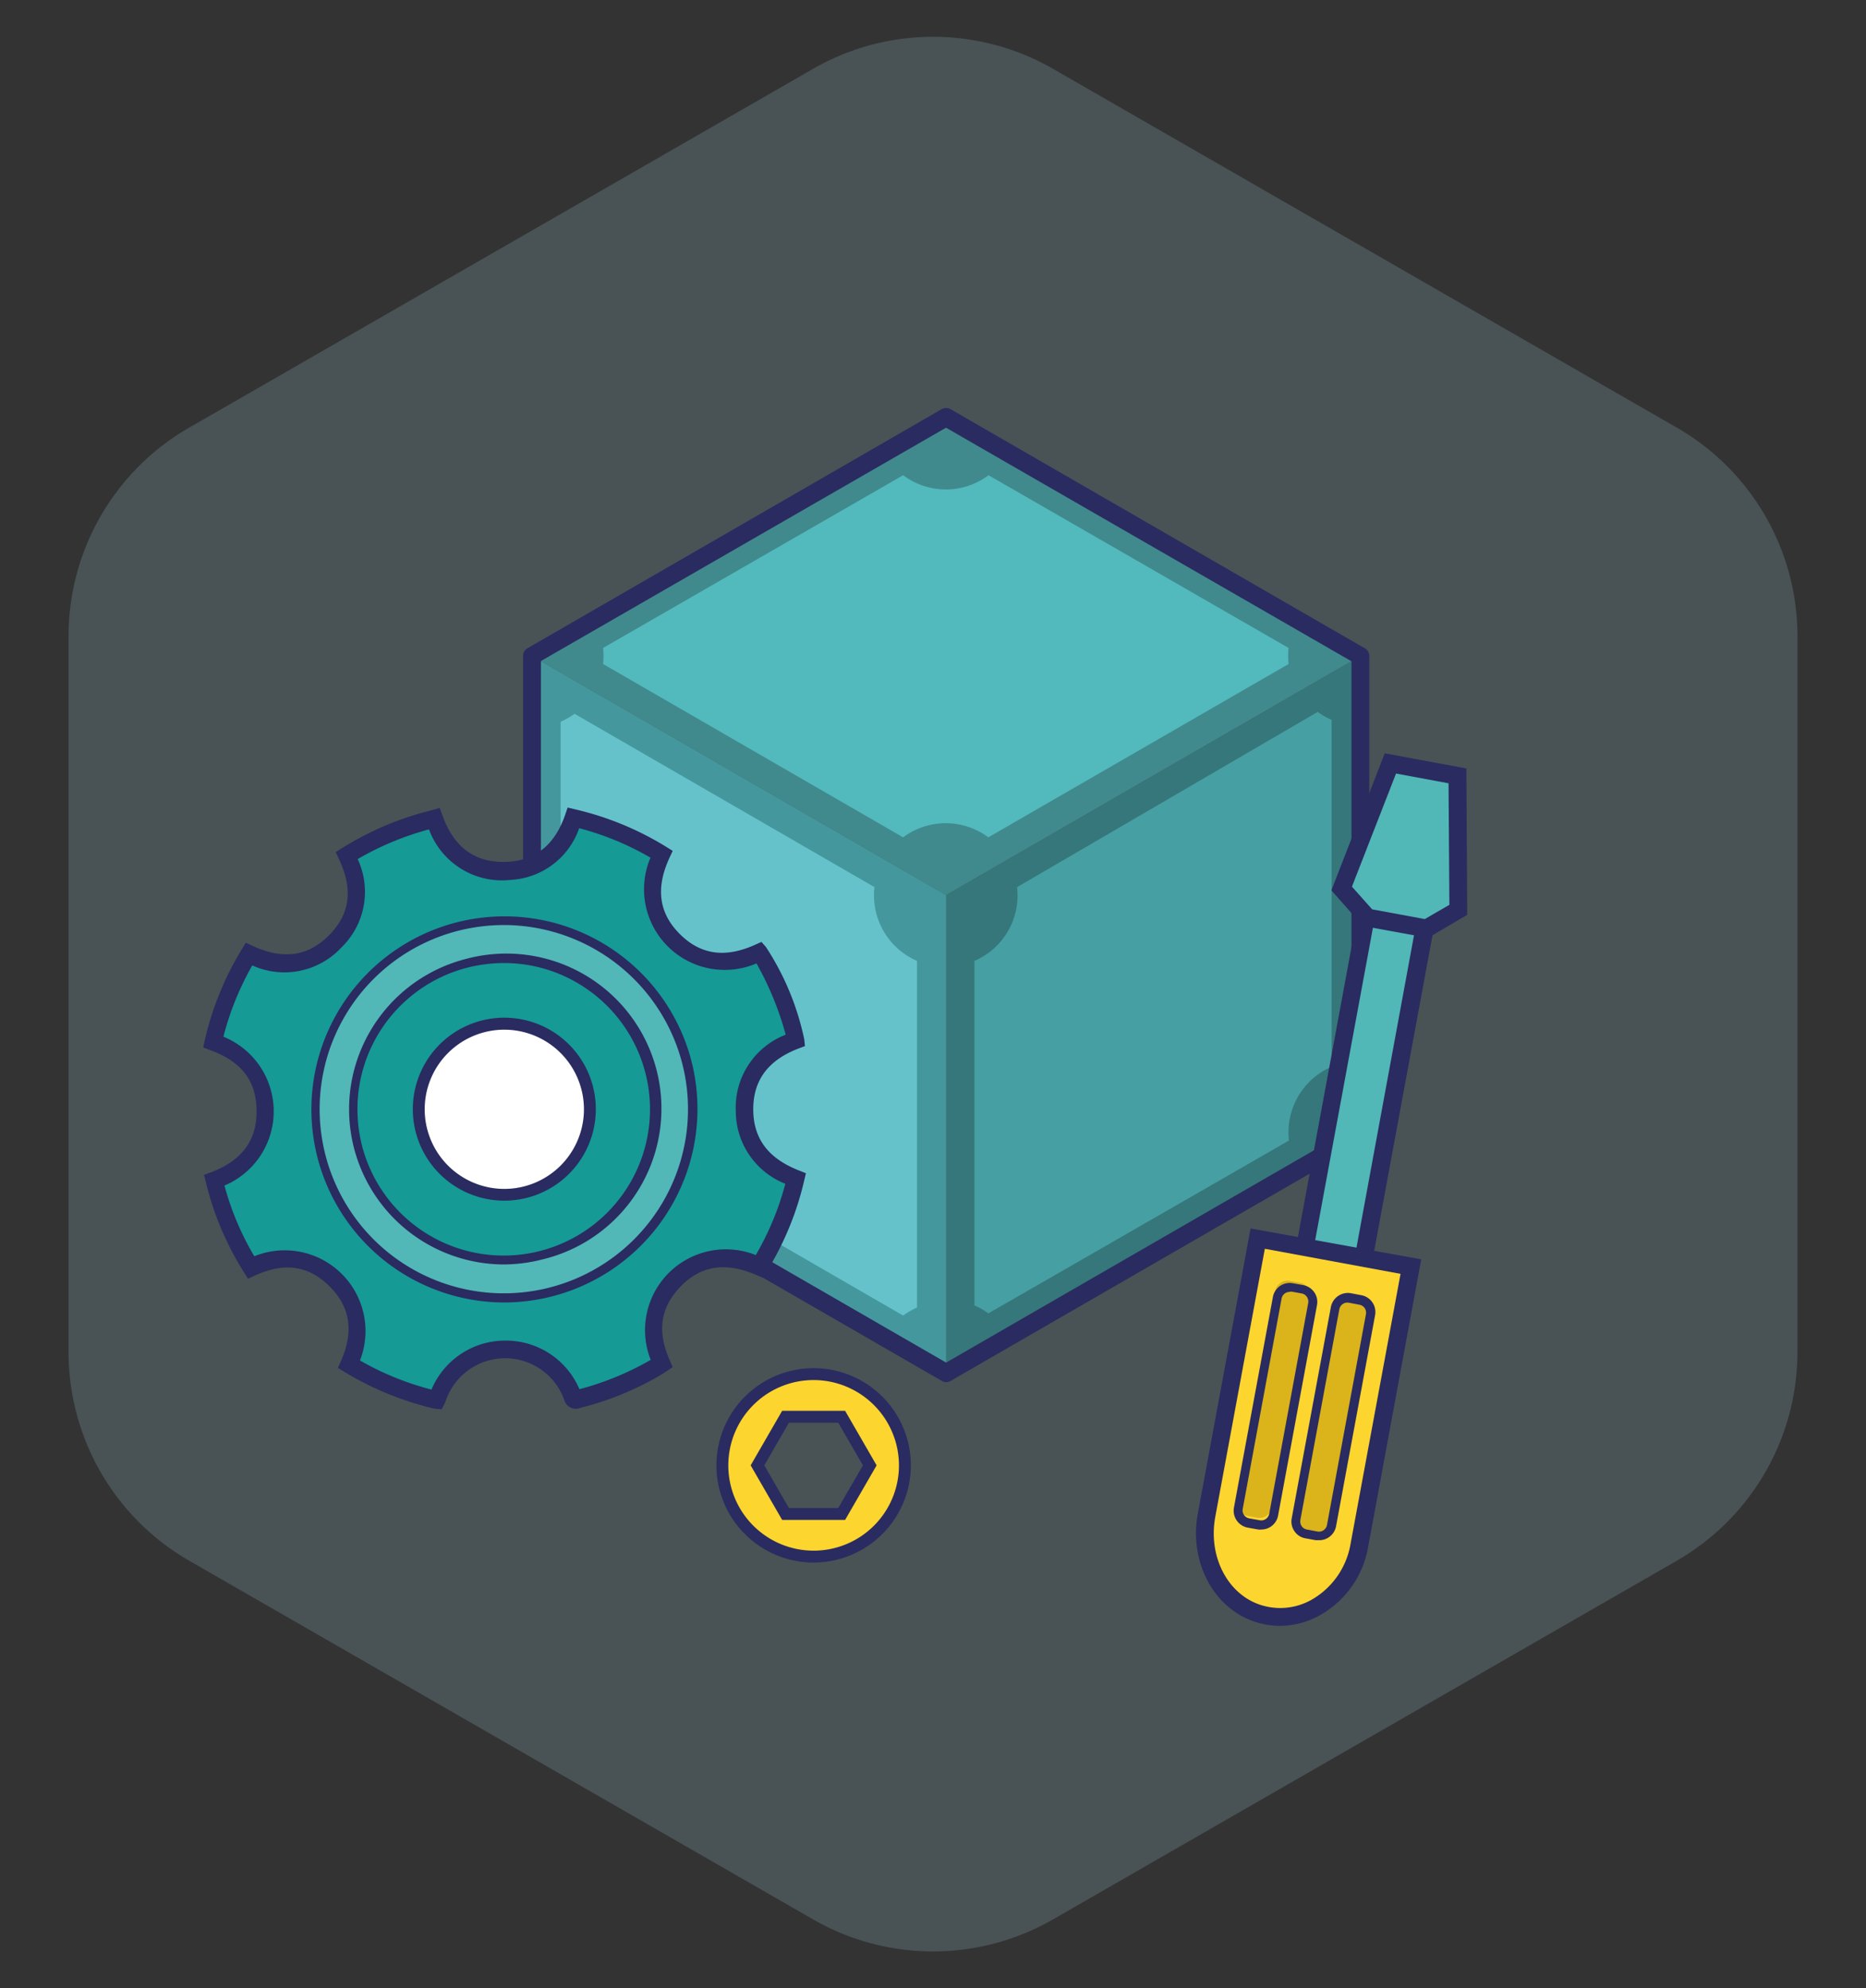 <svg xmlns="http://www.w3.org/2000/svg" viewBox="0 0 157.03 167.35"><rect x="0" y="0" width="157.03" height="167.35" fill="#333333" stroke="none"/><defs><style>.ipfs_svg__cls-8{fill:#2a2b60}.ipfs_svg__cls-9{fill:#51b7b7}.ipfs_svg__cls-10{fill:#fdd52f}.ipfs_svg__cls-11{fill:#dab41a}</style></defs><g id="ipfs_svg__IPFS"><path d="M151.26 113.81V53.54A20.24 20.24 0 0 0 141.12 36L88.61 5.79a20.25 20.25 0 0 0-20.18 0L15.91 36A20.24 20.24 0 0 0 5.77 53.54v60.27a20.27 20.27 0 0 0 10.14 17.55l52.52 30.2a20.25 20.25 0 0 0 20.18 0l52.51-30.2a20.27 20.27 0 0 0 10.14-17.55z" fill="#a0d6de" opacity=".2"/><path d="M79.62 115.59l34.86-20.13V55.22L79.62 75.34z" fill="#35777a"/><path d="M79.62 115.59V75.34L44.77 55.22v40.24z" fill="#44989d"/><path d="M44.76 55.22l34.85 20.12 34.86-20.12-34.86-20.13z" fill="#408a8e"/><path d="M76 40L50.75 54.54a6.09 6.09 0 0 1 0 1.35L76 70.48a6 6 0 0 1 7.17 0l25.27-14.59a6.09 6.09 0 0 1 0-1.35L83.19 40A6 6 0 0 1 76 40z" fill="#52b9bd"/><path d="M110.89 59.92l-25.3 14.75A6 6 0 0 1 82 80.88v29a5.63 5.63 0 0 1 1.17.67L108.47 96a6 6 0 0 1 3.59-6.21v-29.2a5.91 5.91 0 0 1-1.17-.67z" fill="#469fa3"/><path d="M48.35 60.08a6.2 6.2 0 0 1-1.17.67v29.18a6 6 0 0 1 3.58 6.21L76 110.73a6.2 6.2 0 0 1 1.17-.67V80.88a6 6 0 0 1-3.58-6.21L48.35 60.08z" fill="#65c2ca"/><path class="ipfs_svg__cls-8" d="M79.62 116.34a.72.72 0 0 1-.37-.11L44.4 96.11a.73.73 0 0 1-.38-.65V55.23a.73.73 0 0 1 .36-.66l34.86-20.13a.77.77 0 0 1 .75 0l34.78 20.08a.76.76 0 0 1 .46.7v40.24a.73.73 0 0 1-.38.65L80 116.23a.76.76 0 0 1-.38.11zM45.52 95l34.1 19.69L113.73 95V55.66L79.61 36 45.52 55.64z"/><rect class="ipfs_svg__cls-9" x="112.15" y="65.32" width="5.04" height="54.45" rx="1.77" ry="1.77" transform="rotate(10.47 114.628 92.513)"/><path class="ipfs_svg__cls-8" d="M110.78 120.23a2.49 2.49 0 0 1-.46 0l-1.48-.27a2.51 2.51 0 0 1-2-2.93l9.25-50.07a2.53 2.53 0 0 1 2.93-2l1.48.28a2.53 2.53 0 0 1 2 2.93l-9.25 50.06a2.52 2.52 0 0 1-1.05 1.62 2.55 2.55 0 0 1-1.42.38zm7.77-53.88a1 1 0 0 0-1 .84l-9.25 50.06a1 1 0 0 0 .82 1.18l1.48.28a1 1 0 0 0 1.18-.82L121 67.83a1 1 0 0 0-.81-1.19l-1.48-.27z"/><path class="ipfs_svg__cls-10" d="M105.84 104.24l-4.3 23.29c-.66 3.56 1.09 7.2 4.28 8.26 3.81 1.26 7.8-1.49 8.57-5.68l4.34-23.49z"/><path class="ipfs_svg__cls-8" d="M107.73 136.85a6.85 6.85 0 0 1-2.14-.35c-3.48-1.15-5.54-5.07-4.79-9.1l4.44-24 14.36 2.6-4.47 24.22a8.19 8.19 0 0 1-3.84 5.61 7 7 0 0 1-3.56 1.02zm-1.29-31.74l-4.17 22.56c-.61 3.3 1 6.49 3.79 7.41a5.36 5.36 0 0 0 4.47-.52 6.7 6.7 0 0 0 3.12-4.59l4.21-22.75z"/><path class="ipfs_svg__cls-9" d="M117.01 64.26l5.64 1.04.07 11.29-2.68 1.56-4.96-.92-2.17-2.45 4.1-10.52z"/><path class="ipfs_svg__cls-8" d="M120.18 78.94l-5.49-1-2.65-3 4.49-11.53 6.87 1.27.07 12.32zm-4.71-2.4l4.43.82 2.07-1.2-.07-10.23-4.42-.82-3.71 9.52z"/><rect class="ipfs_svg__cls-11" x="105.82" y="108.27" width="3.02" height="20.17" rx="1.06" ry="1.06" transform="matrix(.98 .18 -.18 .98 23.29 -17.53)"/><path class="ipfs_svg__cls-8" d="M106.14 128.74a1.1 1.1 0 0 1-.26 0l-.89-.16a1.45 1.45 0 0 1-1.15-1.68l3.28-17.74a1.44 1.44 0 0 1 1.67-1.15l.89.16a1.47 1.47 0 0 1 .92.6 1.43 1.43 0 0 1 .23 1.08l-3.28 17.74a1.43 1.43 0 0 1-1.41 1.15zm2.39-20a.69.69 0 0 0-.68.56l-3.27 17.7a.68.68 0 0 0 .54.8l.89.16a.68.68 0 0 0 .8-.55l3.28-17.74a.71.71 0 0 0-.11-.51.67.67 0 0 0-.44-.29l-.89-.16z"/><rect class="ipfs_svg__cls-11" x="110.66" y="109.17" width="3.02" height="20.17" rx="1.06" ry="1.06" transform="rotate(10.47 112.176 119.206)"/><path class="ipfs_svg__cls-8" d="M111 129.64h-.27l-.88-.16a1.39 1.39 0 0 1-.92-.6 1.41 1.41 0 0 1-.23-1.07L112 110a1.46 1.46 0 0 1 1.68-1.15l.89.17a1.44 1.44 0 0 1 1.15 1.67l-3.28 17.74a1.44 1.44 0 0 1-1.44 1.21zm2.39-20a.69.69 0 0 0-.68.56l-3.28 17.74a.74.74 0 0 0 .11.52.68.68 0 0 0 .44.28l.89.17a.69.69 0 0 0 .8-.55l3.28-17.75a.71.71 0 0 0-.11-.51.68.68 0 0 0-.44-.28l-.89-.17z"/><path class="ipfs_svg__cls-10" d="M68.47 115.66a7.68 7.68 0 1 0 7.68 7.68 7.68 7.68 0 0 0-7.68-7.68zm2.36 11.77h-4.72l-2.37-4.09 2.37-4.09h4.72l2.36 4.09z"/><path class="ipfs_svg__cls-8" d="M68.47 131.52a8.18 8.18 0 1 1 8.18-8.18 8.19 8.19 0 0 1-8.18 8.18zm0-15.36a7.18 7.18 0 1 0 7.18 7.18 7.19 7.19 0 0 0-7.18-7.18zm2.65 11.77h-5.3l-2.65-4.59 2.65-4.59h5.3l2.65 4.59zm-4.73-1h4.15l2.08-3.59-2.08-3.59h-4.15l-2.07 3.59z"/><path d="M62.65 93.56c-.06-3 1.57-4.91 4.29-6a22.31 22.31 0 0 0-3-7.36c-2.62 1.23-5.1 1-7.18-1s-2.33-4.58-1.1-7.2a24.52 24.52 0 0 0-7.39-3c-.9 2.59-2.62 4.21-5.33 4.41-3.22.24-5.3-1.42-6.4-4.39A25.34 25.34 0 0 0 29.17 72c1.26 2.65 1.09 5.13-1 7.22s-4.58 2.32-7.26 1.09a24.56 24.56 0 0 0-3 7.39c2.68 1 4.29 2.82 4.36 5.67s-1.53 4.9-4.28 6a24.74 24.74 0 0 0 3.09 7.32c2.6-1.16 5-1 7.08 1s2.34 4.49 1.18 7.14a25.25 25.25 0 0 0 7.36 3l.09-.18a6 6 0 0 1 11.37-.13c.11.27.23.26.47.2a24.7 24.7 0 0 0 6.7-2.77l.31-.2c-1.06-2.41-1-4.69.74-6.68 2.05-2.38 4.62-2.73 7.49-1.52A24.7 24.7 0 0 0 67 99.23c-2.69-1.01-4.29-2.82-4.35-5.67zm-20.21 4.11a4.3 4.3 0 1 1 4.31-4.18 4.31 4.31 0 0 1-4.31 4.18z" fill="#159a96"/><path class="ipfs_svg__cls-8" d="M37.17 118.62l-.6-.05a25.87 25.87 0 0 1-7.57-3.09l-.56-.34.26-.6c1.1-2.51.76-4.57-1-6.3s-3.78-2-6.24-.88l-.6.27-.34-.56a25.3 25.3 0 0 1-3.19-7.54l-.16-.64.62-.23c2.62-1 3.86-2.74 3.8-5.26s-1.32-4.05-3.87-5l-.62-.23.14-.64a25.63 25.63 0 0 1 3.1-7.61l.34-.57.61.28c2.55 1.17 4.65.87 6.42-.93s2-3.86.82-6.38l-.28-.6.56-.35a25.79 25.79 0 0 1 7.59-3.19L37 68l.23.62c1 2.83 2.9 4.1 5.64 3.91 2.27-.17 3.84-1.49 4.68-3.92l.22-.64.66.16a25.58 25.58 0 0 1 7.62 3.14l.56.35-.28.6c-1.17 2.56-.88 4.66.9 6.42s3.85 2 6.34.87l.51-.23.37.42a22.67 22.67 0 0 1 3.23 7.78l.06.57-.53.2c-2.62 1-3.87 2.74-3.82 5.26.05 2.39 1.3 4 3.82 5l.61.24-.15.64a25.6 25.6 0 0 1-3.13 7.61l-.34.55-.59-.25c-2.71-1.16-4.88-.73-6.63 1.31-1.43 1.67-1.64 3.59-.62 5.88l.25.58-.52.35-.35.23a25.45 25.45 0 0 1-6.9 2.85 1 1 0 0 1-1.35-.65 5.28 5.28 0 0 0-10 .12 1.42 1.42 0 0 1-.08.18zm-6.86-4.1a24 24 0 0 0 6 2.44 6.72 6.72 0 0 1 6.07-4.12h.09a6.72 6.72 0 0 1 6.29 4.09 24.47 24.47 0 0 0 6-2.47 6.8 6.8 0 0 1 8.84-8.82 24.28 24.28 0 0 0 2.49-6 6.57 6.57 0 0 1-4.17-6.1 6.58 6.58 0 0 1 4.2-6.45 26.22 26.22 0 0 0-2.46-6 6.79 6.79 0 0 1-8.92-8.9 24.07 24.07 0 0 0-6-2.48A6.47 6.47 0 0 1 43 74.06a6.55 6.55 0 0 1-6.9-4.25 24.63 24.63 0 0 0-6 2.5 6.52 6.52 0 0 1-1.38 7.45 6.54 6.54 0 0 1-7.49 1.5 24.22 24.22 0 0 0-2.43 6 6.78 6.78 0 0 1 .09 12.53 23.74 23.74 0 0 0 2.51 5.95 6.8 6.8 0 0 1 8.89 8.78zm12.13-16.1a5.07 5.07 0 0 1-5-5.08 5 5 0 0 1 1.5-3.56 5 5 0 0 1 3.57-1.46 5.05 5.05 0 0 1-.06 10.1zm0-8.6A3.54 3.54 0 1 0 45 90.9a3.55 3.55 0 0 0-2.55-1.08z"/><path class="ipfs_svg__cls-9" d="M57.83 89.45a15.88 15.88 0 1 0-11.47 19.31 15.87 15.87 0 0 0 11.47-19.31zm-12.26 16.21a12.68 12.68 0 1 1 9.16-15.42 12.68 12.68 0 0 1-9.16 15.42z"/><path class="ipfs_svg__cls-8" d="M42.42 109.63A16.25 16.25 0 1 1 58.2 89.36a16.29 16.29 0 0 1-15.78 20.27zm0-31.77a15.86 15.86 0 0 0-3.85.48 15.5 15.5 0 1 0 18.85 11.2 15.53 15.53 0 0 0-15-11.68zm0 28.57a13.06 13.06 0 0 1-3.23-25.71A13.05 13.05 0 1 1 45.67 106a13.29 13.29 0 0 1-3.22.43zm0-25.37a12.76 12.76 0 0 0-3.06.38 12.31 12.31 0 1 0 9.32 1.35 12.19 12.19 0 0 0-6.21-1.73z"/><circle cx="42.44" cy="93.37" r="7.2" fill="#fff"/><path class="ipfs_svg__cls-8" d="M42.44 101.06a7.7 7.7 0 1 1 7.7-7.69 7.7 7.7 0 0 1-7.7 7.69zm0-14.39a6.7 6.7 0 1 0 6.7 6.7 6.7 6.7 0 0 0-6.7-6.7z"/></g></svg>